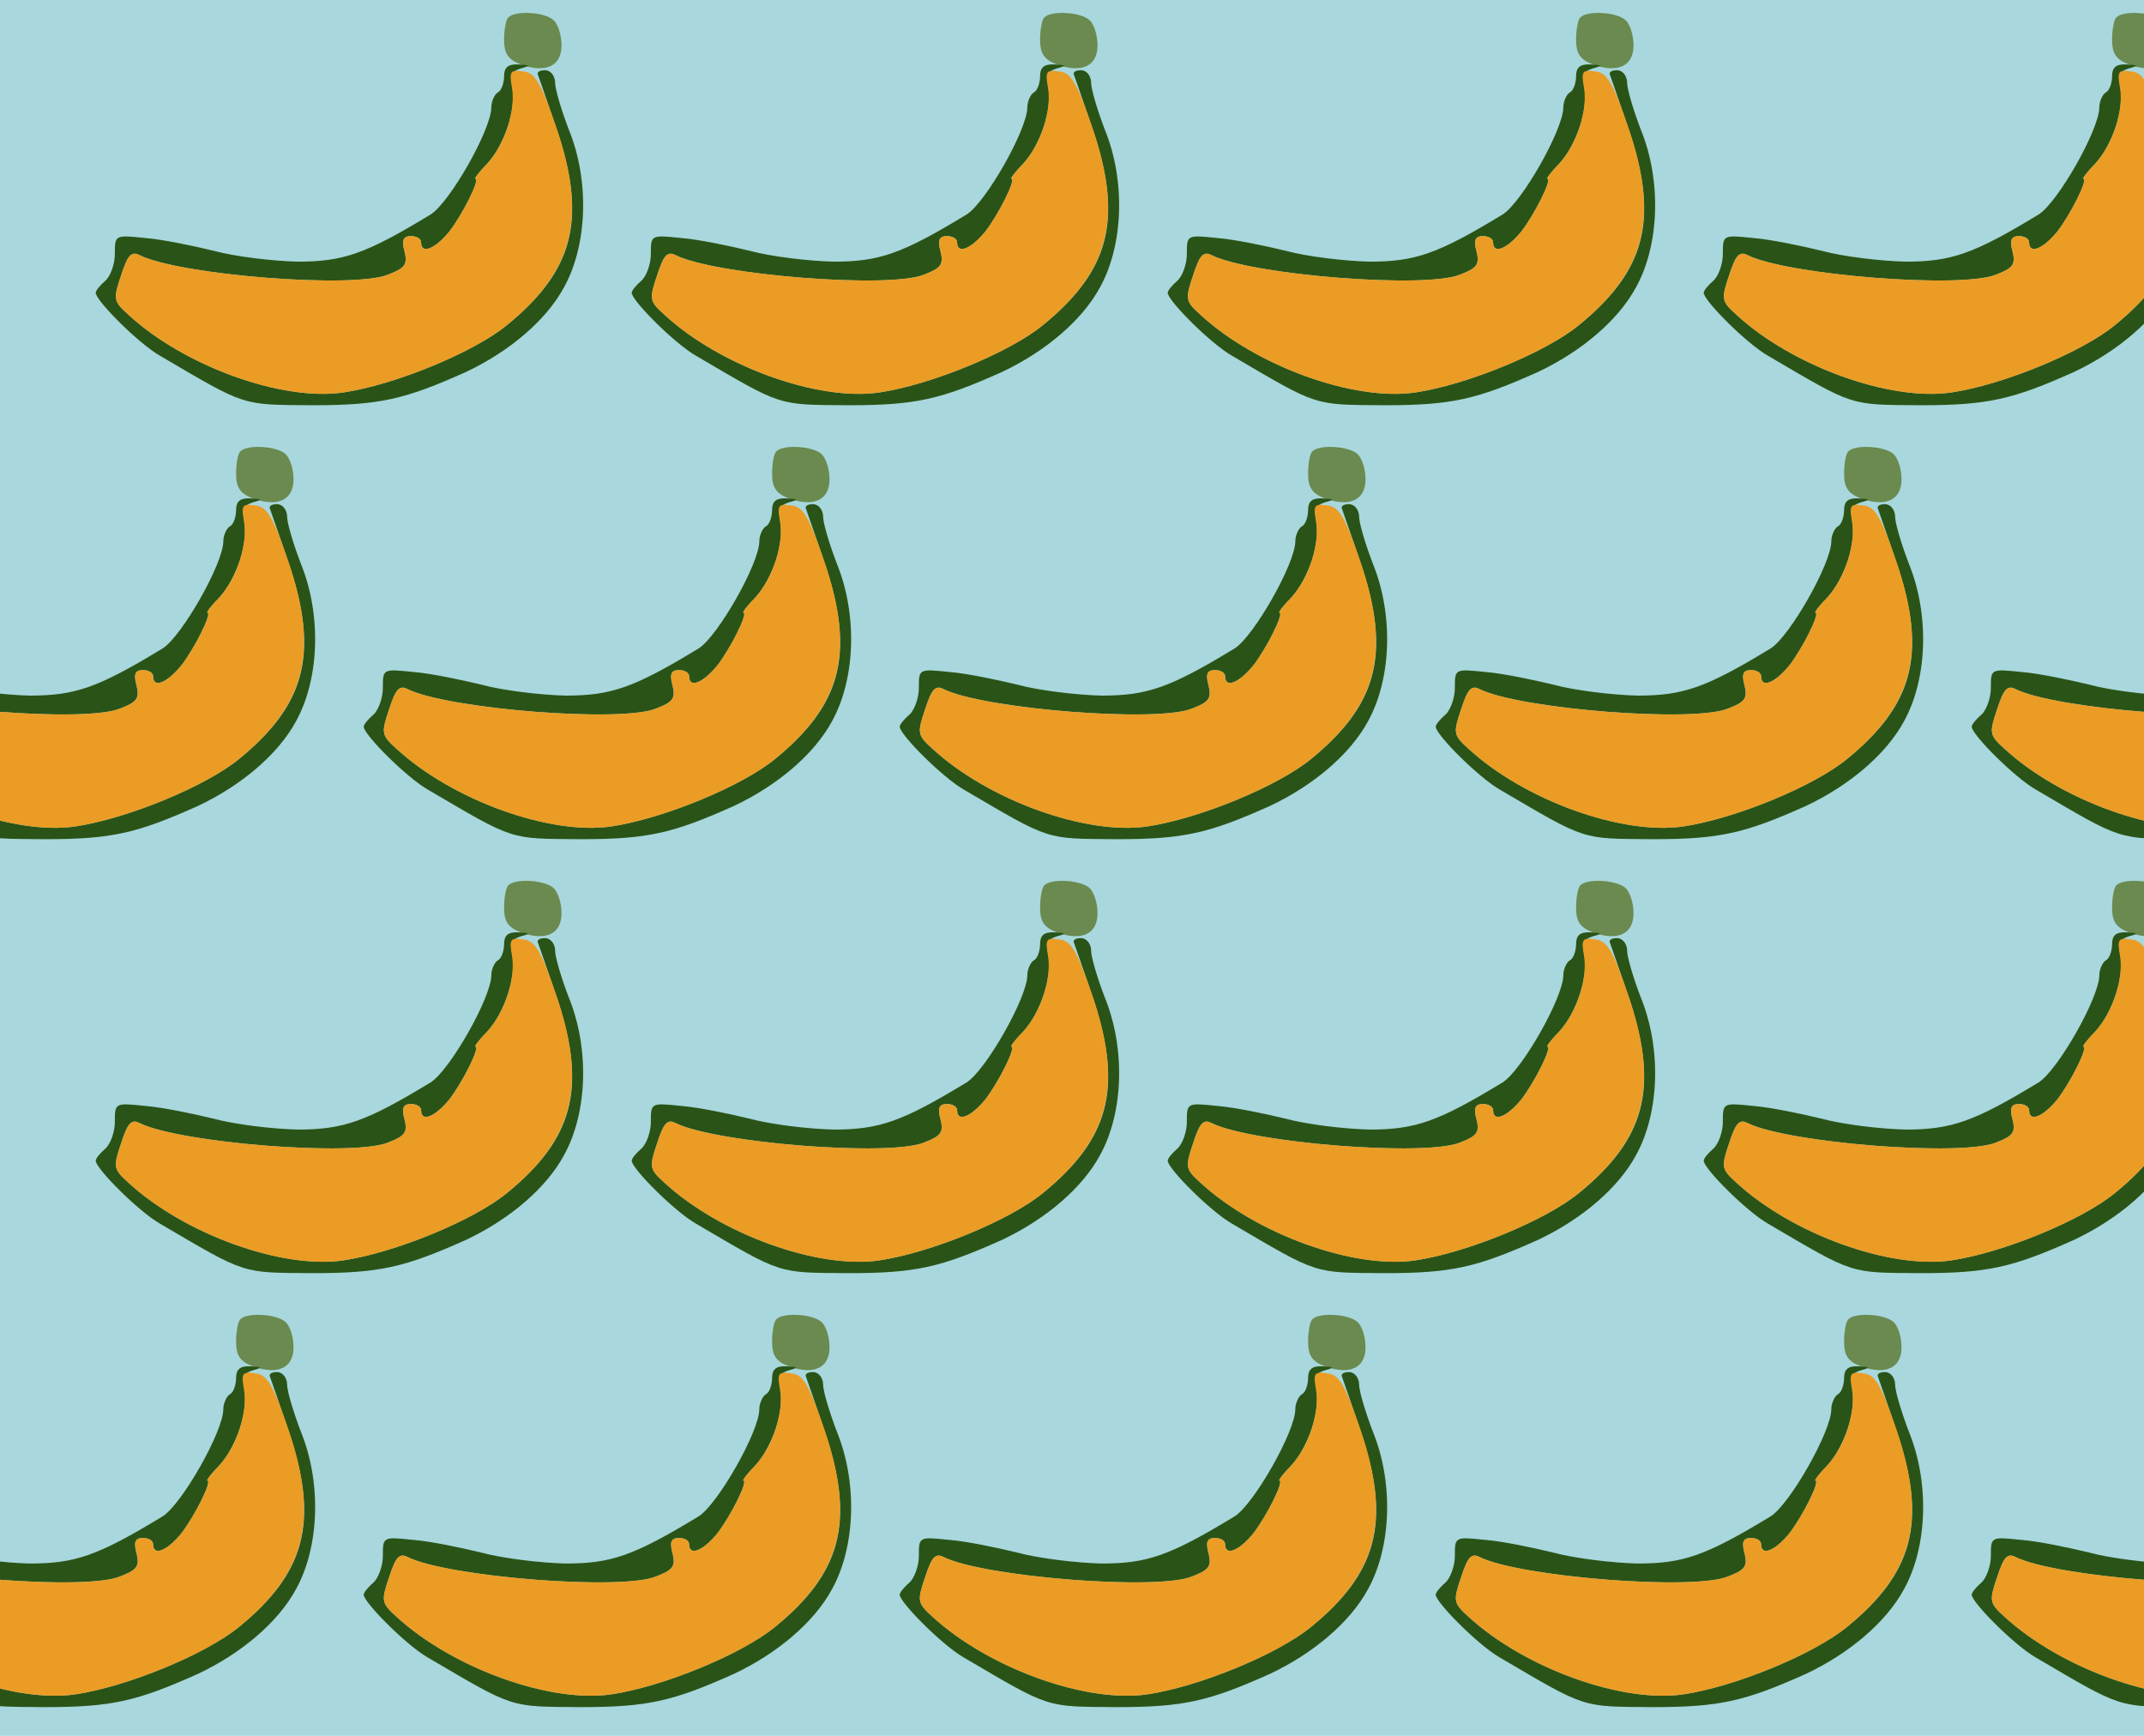 <?xml version="1.0" standalone="no"?>
<!DOCTYPE svg PUBLIC "-//W3C//DTD SVG 20010904//EN"
 "http://www.w3.org/TR/2001/REC-SVG-20010904/DTD/svg10.dtd">
<svg version="1.0" xmlns="http://www.w3.org/2000/svg" width="336pt" height="272pt" viewBox="0 0 336 272" preserveAspectRatio = "xMidYMid meet" >
<rect width="336" height="272" fill="#A8D7DD"/>
<g id="row0" transform="translate(11,0.0)">
<g id="0" transform="translate(0.0,0)scale(1,1)">

<path d="M687 653 c-4 -3 -7 -19 -7 -35 0 -22 6 -31 26 -39 39 -14 64 -3 64 30 0 15 -5 32 -12 39 -13 13 -60 16 -71 5z" transform="translate(0,68) scale(0.1,-0.1)" stroke="none" fill="#6A8A4F"/>

<path d="M680 561 c0 -11 -4 -23 -10 -26 -5 -3 -10 -14 -10 -23 0 -35 -65 -149 -95 -168 -102 -62 -137 -74 -209 -74 -39 1 -98 8 -131 17 -33 8 -81 18 -107 20 -48 5 -48 5 -48 -25 0 -16 -7 -35 -15 -42 -8 -7 -15 -15 -15 -19 1 -13 67 -79 100 -98 138 -81 127 -77 240 -78 105 0 144 9 240 52 68 32 126 81 154 133 37 67 40 168 7 248 -11 29 -21 62 -21 72 0 11 -7 20 -16 20 -8 0 -13 -3 -11 -7 2 -5 16 -46 32 -93 44 -136 23 -215 -80 -299 -52 -43 -176 -94 -257 -106 -96 -14 -249 41 -337 122 -23 21 -24 24 -11 62 10 31 16 38 29 31 63 -31 337 -53 390 -30 26 10 30 16 25 36 -5 18 -2 24 10 24 9 0 16 -4 16 -10 0 -19 22 -10 44 17 21 27 49 83 41 83 -2 0 6 11 19 24 27 30 45 85 39 119 -4 19 0 26 14 30 15 4 14 5 -4 6 -17 1 -23 -5 -23 -18z" transform="translate(0,68) scale(0.1,-0.1)" stroke="none" fill="#2A5417"/>

<path d="M692 545 c7 -36 -10 -90 -38 -121 -13 -13 -21 -24 -19 -24 8 0 -20 -56 -41 -83 -22 -27 -44 -36 -44 -17 0 6 -7 10 -16 10 -12 0 -15 -6 -10 -24 5 -20 1 -26 -25 -36 -53 -23 -327 -1 -390 30 -13 7 -19 0 -29 -31 -13 -38 -12 -41 11 -62 88 -81 241 -136 337 -122 81 12 205 63 257 106 104 85 125 168 77 309 -24 70 -33 86 -52 88 -20 3 -22 0 -18 -23z" transform="translate(0,68) scale(0.1,-0.1)" stroke="none" fill="#EB9C25"/>

</g>

<g id="1" transform="translate(84.0,0)scale(1,1)">

<path d="M687 653 c-4 -3 -7 -19 -7 -35 0 -22 6 -31 26 -39 39 -14 64 -3 64 30 0 15 -5 32 -12 39 -13 13 -60 16 -71 5z" transform="translate(0,68) scale(0.1,-0.1)" stroke="none" fill="#6A8A4F"/>

<path d="M680 561 c0 -11 -4 -23 -10 -26 -5 -3 -10 -14 -10 -23 0 -35 -65 -149 -95 -168 -102 -62 -137 -74 -209 -74 -39 1 -98 8 -131 17 -33 8 -81 18 -107 20 -48 5 -48 5 -48 -25 0 -16 -7 -35 -15 -42 -8 -7 -15 -15 -15 -19 1 -13 67 -79 100 -98 138 -81 127 -77 240 -78 105 0 144 9 240 52 68 32 126 81 154 133 37 67 40 168 7 248 -11 29 -21 62 -21 72 0 11 -7 20 -16 20 -8 0 -13 -3 -11 -7 2 -5 16 -46 32 -93 44 -136 23 -215 -80 -299 -52 -43 -176 -94 -257 -106 -96 -14 -249 41 -337 122 -23 21 -24 24 -11 62 10 31 16 38 29 31 63 -31 337 -53 390 -30 26 10 30 16 25 36 -5 18 -2 24 10 24 9 0 16 -4 16 -10 0 -19 22 -10 44 17 21 27 49 83 41 83 -2 0 6 11 19 24 27 30 45 85 39 119 -4 19 0 26 14 30 15 4 14 5 -4 6 -17 1 -23 -5 -23 -18z" transform="translate(0,68) scale(0.1,-0.1)" stroke="none" fill="#2A5417"/>

<path d="M692 545 c7 -36 -10 -90 -38 -121 -13 -13 -21 -24 -19 -24 8 0 -20 -56 -41 -83 -22 -27 -44 -36 -44 -17 0 6 -7 10 -16 10 -12 0 -15 -6 -10 -24 5 -20 1 -26 -25 -36 -53 -23 -327 -1 -390 30 -13 7 -19 0 -29 -31 -13 -38 -12 -41 11 -62 88 -81 241 -136 337 -122 81 12 205 63 257 106 104 85 125 168 77 309 -24 70 -33 86 -52 88 -20 3 -22 0 -18 -23z" transform="translate(0,68) scale(0.1,-0.1)" stroke="none" fill="#EB9C25"/>

</g>

<g id="2" transform="translate(168.0,0)scale(1,1)">

<path d="M687 653 c-4 -3 -7 -19 -7 -35 0 -22 6 -31 26 -39 39 -14 64 -3 64 30 0 15 -5 32 -12 39 -13 13 -60 16 -71 5z" transform="translate(0,68) scale(0.1,-0.1)" stroke="none" fill="#6A8A4F"/>

<path d="M680 561 c0 -11 -4 -23 -10 -26 -5 -3 -10 -14 -10 -23 0 -35 -65 -149 -95 -168 -102 -62 -137 -74 -209 -74 -39 1 -98 8 -131 17 -33 8 -81 18 -107 20 -48 5 -48 5 -48 -25 0 -16 -7 -35 -15 -42 -8 -7 -15 -15 -15 -19 1 -13 67 -79 100 -98 138 -81 127 -77 240 -78 105 0 144 9 240 52 68 32 126 81 154 133 37 67 40 168 7 248 -11 29 -21 62 -21 72 0 11 -7 20 -16 20 -8 0 -13 -3 -11 -7 2 -5 16 -46 32 -93 44 -136 23 -215 -80 -299 -52 -43 -176 -94 -257 -106 -96 -14 -249 41 -337 122 -23 21 -24 24 -11 62 10 31 16 38 29 31 63 -31 337 -53 390 -30 26 10 30 16 25 36 -5 18 -2 24 10 24 9 0 16 -4 16 -10 0 -19 22 -10 44 17 21 27 49 83 41 83 -2 0 6 11 19 24 27 30 45 85 39 119 -4 19 0 26 14 30 15 4 14 5 -4 6 -17 1 -23 -5 -23 -18z" transform="translate(0,68) scale(0.1,-0.1)" stroke="none" fill="#2A5417"/>

<path d="M692 545 c7 -36 -10 -90 -38 -121 -13 -13 -21 -24 -19 -24 8 0 -20 -56 -41 -83 -22 -27 -44 -36 -44 -17 0 6 -7 10 -16 10 -12 0 -15 -6 -10 -24 5 -20 1 -26 -25 -36 -53 -23 -327 -1 -390 30 -13 7 -19 0 -29 -31 -13 -38 -12 -41 11 -62 88 -81 241 -136 337 -122 81 12 205 63 257 106 104 85 125 168 77 309 -24 70 -33 86 -52 88 -20 3 -22 0 -18 -23z" transform="translate(0,68) scale(0.1,-0.1)" stroke="none" fill="#EB9C25"/>

</g>

<g id="3" transform="translate(252.0,0)scale(1,1)">

<path d="M687 653 c-4 -3 -7 -19 -7 -35 0 -22 6 -31 26 -39 39 -14 64 -3 64 30 0 15 -5 32 -12 39 -13 13 -60 16 -71 5z" transform="translate(0,68) scale(0.1,-0.1)" stroke="none" fill="#6A8A4F"/>

<path d="M680 561 c0 -11 -4 -23 -10 -26 -5 -3 -10 -14 -10 -23 0 -35 -65 -149 -95 -168 -102 -62 -137 -74 -209 -74 -39 1 -98 8 -131 17 -33 8 -81 18 -107 20 -48 5 -48 5 -48 -25 0 -16 -7 -35 -15 -42 -8 -7 -15 -15 -15 -19 1 -13 67 -79 100 -98 138 -81 127 -77 240 -78 105 0 144 9 240 52 68 32 126 81 154 133 37 67 40 168 7 248 -11 29 -21 62 -21 72 0 11 -7 20 -16 20 -8 0 -13 -3 -11 -7 2 -5 16 -46 32 -93 44 -136 23 -215 -80 -299 -52 -43 -176 -94 -257 -106 -96 -14 -249 41 -337 122 -23 21 -24 24 -11 62 10 31 16 38 29 31 63 -31 337 -53 390 -30 26 10 30 16 25 36 -5 18 -2 24 10 24 9 0 16 -4 16 -10 0 -19 22 -10 44 17 21 27 49 83 41 83 -2 0 6 11 19 24 27 30 45 85 39 119 -4 19 0 26 14 30 15 4 14 5 -4 6 -17 1 -23 -5 -23 -18z" transform="translate(0,68) scale(0.1,-0.1)" stroke="none" fill="#2A5417"/>

<path d="M692 545 c7 -36 -10 -90 -38 -121 -13 -13 -21 -24 -19 -24 8 0 -20 -56 -41 -83 -22 -27 -44 -36 -44 -17 0 6 -7 10 -16 10 -12 0 -15 -6 -10 -24 5 -20 1 -26 -25 -36 -53 -23 -327 -1 -390 30 -13 7 -19 0 -29 -31 -13 -38 -12 -41 11 -62 88 -81 241 -136 337 -122 81 12 205 63 257 106 104 85 125 168 77 309 -24 70 -33 86 -52 88 -20 3 -22 0 -18 -23z" transform="translate(0,68) scale(0.1,-0.1)" stroke="none" fill="#EB9C25"/>

</g>

<g id="4" transform="translate(336.0,0)scale(1,1)">

<path d="M687 653 c-4 -3 -7 -19 -7 -35 0 -22 6 -31 26 -39 39 -14 64 -3 64 30 0 15 -5 32 -12 39 -13 13 -60 16 -71 5z" transform="translate(0,68) scale(0.1,-0.1)" stroke="none" fill="#6A8A4F"/>

<path d="M680 561 c0 -11 -4 -23 -10 -26 -5 -3 -10 -14 -10 -23 0 -35 -65 -149 -95 -168 -102 -62 -137 -74 -209 -74 -39 1 -98 8 -131 17 -33 8 -81 18 -107 20 -48 5 -48 5 -48 -25 0 -16 -7 -35 -15 -42 -8 -7 -15 -15 -15 -19 1 -13 67 -79 100 -98 138 -81 127 -77 240 -78 105 0 144 9 240 52 68 32 126 81 154 133 37 67 40 168 7 248 -11 29 -21 62 -21 72 0 11 -7 20 -16 20 -8 0 -13 -3 -11 -7 2 -5 16 -46 32 -93 44 -136 23 -215 -80 -299 -52 -43 -176 -94 -257 -106 -96 -14 -249 41 -337 122 -23 21 -24 24 -11 62 10 31 16 38 29 31 63 -31 337 -53 390 -30 26 10 30 16 25 36 -5 18 -2 24 10 24 9 0 16 -4 16 -10 0 -19 22 -10 44 17 21 27 49 83 41 83 -2 0 6 11 19 24 27 30 45 85 39 119 -4 19 0 26 14 30 15 4 14 5 -4 6 -17 1 -23 -5 -23 -18z" transform="translate(0,68) scale(0.1,-0.1)" stroke="none" fill="#2A5417"/>

<path d="M692 545 c7 -36 -10 -90 -38 -121 -13 -13 -21 -24 -19 -24 8 0 -20 -56 -41 -83 -22 -27 -44 -36 -44 -17 0 6 -7 10 -16 10 -12 0 -15 -6 -10 -24 5 -20 1 -26 -25 -36 -53 -23 -327 -1 -390 30 -13 7 -19 0 -29 -31 -13 -38 -12 -41 11 -62 88 -81 241 -136 337 -122 81 12 205 63 257 106 104 85 125 168 77 309 -24 70 -33 86 -52 88 -20 3 -22 0 -18 -23z" transform="translate(0,68) scale(0.1,-0.1)" stroke="none" fill="#EB9C25"/>

</g>

</g>
<g id="row1" transform="translate(-31,68.0)">
<g id="0" transform="translate(0.0,0)scale(1,1)">

<path d="M687 653 c-4 -3 -7 -19 -7 -35 0 -22 6 -31 26 -39 39 -14 64 -3 64 30 0 15 -5 32 -12 39 -13 13 -60 16 -71 5z" transform="translate(0,68) scale(0.1,-0.1)" stroke="none" fill="#6A8A4F"/>

<path d="M680 561 c0 -11 -4 -23 -10 -26 -5 -3 -10 -14 -10 -23 0 -35 -65 -149 -95 -168 -102 -62 -137 -74 -209 -74 -39 1 -98 8 -131 17 -33 8 -81 18 -107 20 -48 5 -48 5 -48 -25 0 -16 -7 -35 -15 -42 -8 -7 -15 -15 -15 -19 1 -13 67 -79 100 -98 138 -81 127 -77 240 -78 105 0 144 9 240 52 68 32 126 81 154 133 37 67 40 168 7 248 -11 29 -21 62 -21 72 0 11 -7 20 -16 20 -8 0 -13 -3 -11 -7 2 -5 16 -46 32 -93 44 -136 23 -215 -80 -299 -52 -43 -176 -94 -257 -106 -96 -14 -249 41 -337 122 -23 21 -24 24 -11 62 10 31 16 38 29 31 63 -31 337 -53 390 -30 26 10 30 16 25 36 -5 18 -2 24 10 24 9 0 16 -4 16 -10 0 -19 22 -10 44 17 21 27 49 83 41 83 -2 0 6 11 19 24 27 30 45 85 39 119 -4 19 0 26 14 30 15 4 14 5 -4 6 -17 1 -23 -5 -23 -18z" transform="translate(0,68) scale(0.1,-0.1)" stroke="none" fill="#2A5417"/>

<path d="M692 545 c7 -36 -10 -90 -38 -121 -13 -13 -21 -24 -19 -24 8 0 -20 -56 -41 -83 -22 -27 -44 -36 -44 -17 0 6 -7 10 -16 10 -12 0 -15 -6 -10 -24 5 -20 1 -26 -25 -36 -53 -23 -327 -1 -390 30 -13 7 -19 0 -29 -31 -13 -38 -12 -41 11 -62 88 -81 241 -136 337 -122 81 12 205 63 257 106 104 85 125 168 77 309 -24 70 -33 86 -52 88 -20 3 -22 0 -18 -23z" transform="translate(0,68) scale(0.1,-0.1)" stroke="none" fill="#EB9C25"/>

</g>

<g id="1" transform="translate(84.0,0)scale(1,1)">

<path d="M687 653 c-4 -3 -7 -19 -7 -35 0 -22 6 -31 26 -39 39 -14 64 -3 64 30 0 15 -5 32 -12 39 -13 13 -60 16 -71 5z" transform="translate(0,68) scale(0.1,-0.1)" stroke="none" fill="#6A8A4F"/>

<path d="M680 561 c0 -11 -4 -23 -10 -26 -5 -3 -10 -14 -10 -23 0 -35 -65 -149 -95 -168 -102 -62 -137 -74 -209 -74 -39 1 -98 8 -131 17 -33 8 -81 18 -107 20 -48 5 -48 5 -48 -25 0 -16 -7 -35 -15 -42 -8 -7 -15 -15 -15 -19 1 -13 67 -79 100 -98 138 -81 127 -77 240 -78 105 0 144 9 240 52 68 32 126 81 154 133 37 67 40 168 7 248 -11 29 -21 62 -21 72 0 11 -7 20 -16 20 -8 0 -13 -3 -11 -7 2 -5 16 -46 32 -93 44 -136 23 -215 -80 -299 -52 -43 -176 -94 -257 -106 -96 -14 -249 41 -337 122 -23 21 -24 24 -11 62 10 31 16 38 29 31 63 -31 337 -53 390 -30 26 10 30 16 25 36 -5 18 -2 24 10 24 9 0 16 -4 16 -10 0 -19 22 -10 44 17 21 27 49 83 41 83 -2 0 6 11 19 24 27 30 45 85 39 119 -4 19 0 26 14 30 15 4 14 5 -4 6 -17 1 -23 -5 -23 -18z" transform="translate(0,68) scale(0.1,-0.1)" stroke="none" fill="#2A5417"/>

<path d="M692 545 c7 -36 -10 -90 -38 -121 -13 -13 -21 -24 -19 -24 8 0 -20 -56 -41 -83 -22 -27 -44 -36 -44 -17 0 6 -7 10 -16 10 -12 0 -15 -6 -10 -24 5 -20 1 -26 -25 -36 -53 -23 -327 -1 -390 30 -13 7 -19 0 -29 -31 -13 -38 -12 -41 11 -62 88 -81 241 -136 337 -122 81 12 205 63 257 106 104 85 125 168 77 309 -24 70 -33 86 -52 88 -20 3 -22 0 -18 -23z" transform="translate(0,68) scale(0.1,-0.1)" stroke="none" fill="#EB9C25"/>

</g>

<g id="2" transform="translate(168.0,0)scale(1,1)">

<path d="M687 653 c-4 -3 -7 -19 -7 -35 0 -22 6 -31 26 -39 39 -14 64 -3 64 30 0 15 -5 32 -12 39 -13 13 -60 16 -71 5z" transform="translate(0,68) scale(0.1,-0.1)" stroke="none" fill="#6A8A4F"/>

<path d="M680 561 c0 -11 -4 -23 -10 -26 -5 -3 -10 -14 -10 -23 0 -35 -65 -149 -95 -168 -102 -62 -137 -74 -209 -74 -39 1 -98 8 -131 17 -33 8 -81 18 -107 20 -48 5 -48 5 -48 -25 0 -16 -7 -35 -15 -42 -8 -7 -15 -15 -15 -19 1 -13 67 -79 100 -98 138 -81 127 -77 240 -78 105 0 144 9 240 52 68 32 126 81 154 133 37 67 40 168 7 248 -11 29 -21 62 -21 72 0 11 -7 20 -16 20 -8 0 -13 -3 -11 -7 2 -5 16 -46 32 -93 44 -136 23 -215 -80 -299 -52 -43 -176 -94 -257 -106 -96 -14 -249 41 -337 122 -23 21 -24 24 -11 62 10 31 16 38 29 31 63 -31 337 -53 390 -30 26 10 30 16 25 36 -5 18 -2 24 10 24 9 0 16 -4 16 -10 0 -19 22 -10 44 17 21 27 49 83 41 83 -2 0 6 11 19 24 27 30 45 85 39 119 -4 19 0 26 14 30 15 4 14 5 -4 6 -17 1 -23 -5 -23 -18z" transform="translate(0,68) scale(0.1,-0.1)" stroke="none" fill="#2A5417"/>

<path d="M692 545 c7 -36 -10 -90 -38 -121 -13 -13 -21 -24 -19 -24 8 0 -20 -56 -41 -83 -22 -27 -44 -36 -44 -17 0 6 -7 10 -16 10 -12 0 -15 -6 -10 -24 5 -20 1 -26 -25 -36 -53 -23 -327 -1 -390 30 -13 7 -19 0 -29 -31 -13 -38 -12 -41 11 -62 88 -81 241 -136 337 -122 81 12 205 63 257 106 104 85 125 168 77 309 -24 70 -33 86 -52 88 -20 3 -22 0 -18 -23z" transform="translate(0,68) scale(0.1,-0.1)" stroke="none" fill="#EB9C25"/>

</g>

<g id="3" transform="translate(252.0,0)scale(1,1)">

<path d="M687 653 c-4 -3 -7 -19 -7 -35 0 -22 6 -31 26 -39 39 -14 64 -3 64 30 0 15 -5 32 -12 39 -13 13 -60 16 -71 5z" transform="translate(0,68) scale(0.1,-0.1)" stroke="none" fill="#6A8A4F"/>

<path d="M680 561 c0 -11 -4 -23 -10 -26 -5 -3 -10 -14 -10 -23 0 -35 -65 -149 -95 -168 -102 -62 -137 -74 -209 -74 -39 1 -98 8 -131 17 -33 8 -81 18 -107 20 -48 5 -48 5 -48 -25 0 -16 -7 -35 -15 -42 -8 -7 -15 -15 -15 -19 1 -13 67 -79 100 -98 138 -81 127 -77 240 -78 105 0 144 9 240 52 68 32 126 81 154 133 37 67 40 168 7 248 -11 29 -21 62 -21 72 0 11 -7 20 -16 20 -8 0 -13 -3 -11 -7 2 -5 16 -46 32 -93 44 -136 23 -215 -80 -299 -52 -43 -176 -94 -257 -106 -96 -14 -249 41 -337 122 -23 21 -24 24 -11 62 10 31 16 38 29 31 63 -31 337 -53 390 -30 26 10 30 16 25 36 -5 18 -2 24 10 24 9 0 16 -4 16 -10 0 -19 22 -10 44 17 21 27 49 83 41 83 -2 0 6 11 19 24 27 30 45 85 39 119 -4 19 0 26 14 30 15 4 14 5 -4 6 -17 1 -23 -5 -23 -18z" transform="translate(0,68) scale(0.1,-0.1)" stroke="none" fill="#2A5417"/>

<path d="M692 545 c7 -36 -10 -90 -38 -121 -13 -13 -21 -24 -19 -24 8 0 -20 -56 -41 -83 -22 -27 -44 -36 -44 -17 0 6 -7 10 -16 10 -12 0 -15 -6 -10 -24 5 -20 1 -26 -25 -36 -53 -23 -327 -1 -390 30 -13 7 -19 0 -29 -31 -13 -38 -12 -41 11 -62 88 -81 241 -136 337 -122 81 12 205 63 257 106 104 85 125 168 77 309 -24 70 -33 86 -52 88 -20 3 -22 0 -18 -23z" transform="translate(0,68) scale(0.1,-0.1)" stroke="none" fill="#EB9C25"/>

</g>

<g id="4" transform="translate(336.0,0)scale(1,1)">

<path d="M687 653 c-4 -3 -7 -19 -7 -35 0 -22 6 -31 26 -39 39 -14 64 -3 64 30 0 15 -5 32 -12 39 -13 13 -60 16 -71 5z" transform="translate(0,68) scale(0.1,-0.1)" stroke="none" fill="#6A8A4F"/>

<path d="M680 561 c0 -11 -4 -23 -10 -26 -5 -3 -10 -14 -10 -23 0 -35 -65 -149 -95 -168 -102 -62 -137 -74 -209 -74 -39 1 -98 8 -131 17 -33 8 -81 18 -107 20 -48 5 -48 5 -48 -25 0 -16 -7 -35 -15 -42 -8 -7 -15 -15 -15 -19 1 -13 67 -79 100 -98 138 -81 127 -77 240 -78 105 0 144 9 240 52 68 32 126 81 154 133 37 67 40 168 7 248 -11 29 -21 62 -21 72 0 11 -7 20 -16 20 -8 0 -13 -3 -11 -7 2 -5 16 -46 32 -93 44 -136 23 -215 -80 -299 -52 -43 -176 -94 -257 -106 -96 -14 -249 41 -337 122 -23 21 -24 24 -11 62 10 31 16 38 29 31 63 -31 337 -53 390 -30 26 10 30 16 25 36 -5 18 -2 24 10 24 9 0 16 -4 16 -10 0 -19 22 -10 44 17 21 27 49 83 41 83 -2 0 6 11 19 24 27 30 45 85 39 119 -4 19 0 26 14 30 15 4 14 5 -4 6 -17 1 -23 -5 -23 -18z" transform="translate(0,68) scale(0.1,-0.1)" stroke="none" fill="#2A5417"/>

<path d="M692 545 c7 -36 -10 -90 -38 -121 -13 -13 -21 -24 -19 -24 8 0 -20 -56 -41 -83 -22 -27 -44 -36 -44 -17 0 6 -7 10 -16 10 -12 0 -15 -6 -10 -24 5 -20 1 -26 -25 -36 -53 -23 -327 -1 -390 30 -13 7 -19 0 -29 -31 -13 -38 -12 -41 11 -62 88 -81 241 -136 337 -122 81 12 205 63 257 106 104 85 125 168 77 309 -24 70 -33 86 -52 88 -20 3 -22 0 -18 -23z" transform="translate(0,68) scale(0.1,-0.1)" stroke="none" fill="#EB9C25"/>

</g>

</g>
<g id="row2" transform="translate(11,136.0)">
<g id="0" transform="translate(0.0,0)scale(1,1)">

<path d="M687 653 c-4 -3 -7 -19 -7 -35 0 -22 6 -31 26 -39 39 -14 64 -3 64 30 0 15 -5 32 -12 39 -13 13 -60 16 -71 5z" transform="translate(0,68) scale(0.1,-0.1)" stroke="none" fill="#6A8A4F"/>

<path d="M680 561 c0 -11 -4 -23 -10 -26 -5 -3 -10 -14 -10 -23 0 -35 -65 -149 -95 -168 -102 -62 -137 -74 -209 -74 -39 1 -98 8 -131 17 -33 8 -81 18 -107 20 -48 5 -48 5 -48 -25 0 -16 -7 -35 -15 -42 -8 -7 -15 -15 -15 -19 1 -13 67 -79 100 -98 138 -81 127 -77 240 -78 105 0 144 9 240 52 68 32 126 81 154 133 37 67 40 168 7 248 -11 29 -21 62 -21 72 0 11 -7 20 -16 20 -8 0 -13 -3 -11 -7 2 -5 16 -46 32 -93 44 -136 23 -215 -80 -299 -52 -43 -176 -94 -257 -106 -96 -14 -249 41 -337 122 -23 21 -24 24 -11 62 10 31 16 38 29 31 63 -31 337 -53 390 -30 26 10 30 16 25 36 -5 18 -2 24 10 24 9 0 16 -4 16 -10 0 -19 22 -10 44 17 21 27 49 83 41 83 -2 0 6 11 19 24 27 30 45 85 39 119 -4 19 0 26 14 30 15 4 14 5 -4 6 -17 1 -23 -5 -23 -18z" transform="translate(0,68) scale(0.1,-0.1)" stroke="none" fill="#2A5417"/>

<path d="M692 545 c7 -36 -10 -90 -38 -121 -13 -13 -21 -24 -19 -24 8 0 -20 -56 -41 -83 -22 -27 -44 -36 -44 -17 0 6 -7 10 -16 10 -12 0 -15 -6 -10 -24 5 -20 1 -26 -25 -36 -53 -23 -327 -1 -390 30 -13 7 -19 0 -29 -31 -13 -38 -12 -41 11 -62 88 -81 241 -136 337 -122 81 12 205 63 257 106 104 85 125 168 77 309 -24 70 -33 86 -52 88 -20 3 -22 0 -18 -23z" transform="translate(0,68) scale(0.1,-0.1)" stroke="none" fill="#EB9C25"/>

</g>

<g id="1" transform="translate(84.0,0)scale(1,1)">

<path d="M687 653 c-4 -3 -7 -19 -7 -35 0 -22 6 -31 26 -39 39 -14 64 -3 64 30 0 15 -5 32 -12 39 -13 13 -60 16 -71 5z" transform="translate(0,68) scale(0.1,-0.1)" stroke="none" fill="#6A8A4F"/>

<path d="M680 561 c0 -11 -4 -23 -10 -26 -5 -3 -10 -14 -10 -23 0 -35 -65 -149 -95 -168 -102 -62 -137 -74 -209 -74 -39 1 -98 8 -131 17 -33 8 -81 18 -107 20 -48 5 -48 5 -48 -25 0 -16 -7 -35 -15 -42 -8 -7 -15 -15 -15 -19 1 -13 67 -79 100 -98 138 -81 127 -77 240 -78 105 0 144 9 240 52 68 32 126 81 154 133 37 67 40 168 7 248 -11 29 -21 62 -21 72 0 11 -7 20 -16 20 -8 0 -13 -3 -11 -7 2 -5 16 -46 32 -93 44 -136 23 -215 -80 -299 -52 -43 -176 -94 -257 -106 -96 -14 -249 41 -337 122 -23 21 -24 24 -11 62 10 31 16 38 29 31 63 -31 337 -53 390 -30 26 10 30 16 25 36 -5 18 -2 24 10 24 9 0 16 -4 16 -10 0 -19 22 -10 44 17 21 27 49 83 41 83 -2 0 6 11 19 24 27 30 45 85 39 119 -4 19 0 26 14 30 15 4 14 5 -4 6 -17 1 -23 -5 -23 -18z" transform="translate(0,68) scale(0.1,-0.1)" stroke="none" fill="#2A5417"/>

<path d="M692 545 c7 -36 -10 -90 -38 -121 -13 -13 -21 -24 -19 -24 8 0 -20 -56 -41 -83 -22 -27 -44 -36 -44 -17 0 6 -7 10 -16 10 -12 0 -15 -6 -10 -24 5 -20 1 -26 -25 -36 -53 -23 -327 -1 -390 30 -13 7 -19 0 -29 -31 -13 -38 -12 -41 11 -62 88 -81 241 -136 337 -122 81 12 205 63 257 106 104 85 125 168 77 309 -24 70 -33 86 -52 88 -20 3 -22 0 -18 -23z" transform="translate(0,68) scale(0.1,-0.1)" stroke="none" fill="#EB9C25"/>

</g>

<g id="2" transform="translate(168.0,0)scale(1,1)">

<path d="M687 653 c-4 -3 -7 -19 -7 -35 0 -22 6 -31 26 -39 39 -14 64 -3 64 30 0 15 -5 32 -12 39 -13 13 -60 16 -71 5z" transform="translate(0,68) scale(0.1,-0.1)" stroke="none" fill="#6A8A4F"/>

<path d="M680 561 c0 -11 -4 -23 -10 -26 -5 -3 -10 -14 -10 -23 0 -35 -65 -149 -95 -168 -102 -62 -137 -74 -209 -74 -39 1 -98 8 -131 17 -33 8 -81 18 -107 20 -48 5 -48 5 -48 -25 0 -16 -7 -35 -15 -42 -8 -7 -15 -15 -15 -19 1 -13 67 -79 100 -98 138 -81 127 -77 240 -78 105 0 144 9 240 52 68 32 126 81 154 133 37 67 40 168 7 248 -11 29 -21 62 -21 72 0 11 -7 20 -16 20 -8 0 -13 -3 -11 -7 2 -5 16 -46 32 -93 44 -136 23 -215 -80 -299 -52 -43 -176 -94 -257 -106 -96 -14 -249 41 -337 122 -23 21 -24 24 -11 62 10 31 16 38 29 31 63 -31 337 -53 390 -30 26 10 30 16 25 36 -5 18 -2 24 10 24 9 0 16 -4 16 -10 0 -19 22 -10 44 17 21 27 49 83 41 83 -2 0 6 11 19 24 27 30 45 85 39 119 -4 19 0 26 14 30 15 4 14 5 -4 6 -17 1 -23 -5 -23 -18z" transform="translate(0,68) scale(0.1,-0.1)" stroke="none" fill="#2A5417"/>

<path d="M692 545 c7 -36 -10 -90 -38 -121 -13 -13 -21 -24 -19 -24 8 0 -20 -56 -41 -83 -22 -27 -44 -36 -44 -17 0 6 -7 10 -16 10 -12 0 -15 -6 -10 -24 5 -20 1 -26 -25 -36 -53 -23 -327 -1 -390 30 -13 7 -19 0 -29 -31 -13 -38 -12 -41 11 -62 88 -81 241 -136 337 -122 81 12 205 63 257 106 104 85 125 168 77 309 -24 70 -33 86 -52 88 -20 3 -22 0 -18 -23z" transform="translate(0,68) scale(0.1,-0.1)" stroke="none" fill="#EB9C25"/>

</g>

<g id="3" transform="translate(252.0,0)scale(1,1)">

<path d="M687 653 c-4 -3 -7 -19 -7 -35 0 -22 6 -31 26 -39 39 -14 64 -3 64 30 0 15 -5 32 -12 39 -13 13 -60 16 -71 5z" transform="translate(0,68) scale(0.1,-0.1)" stroke="none" fill="#6A8A4F"/>

<path d="M680 561 c0 -11 -4 -23 -10 -26 -5 -3 -10 -14 -10 -23 0 -35 -65 -149 -95 -168 -102 -62 -137 -74 -209 -74 -39 1 -98 8 -131 17 -33 8 -81 18 -107 20 -48 5 -48 5 -48 -25 0 -16 -7 -35 -15 -42 -8 -7 -15 -15 -15 -19 1 -13 67 -79 100 -98 138 -81 127 -77 240 -78 105 0 144 9 240 52 68 32 126 81 154 133 37 67 40 168 7 248 -11 29 -21 62 -21 72 0 11 -7 20 -16 20 -8 0 -13 -3 -11 -7 2 -5 16 -46 32 -93 44 -136 23 -215 -80 -299 -52 -43 -176 -94 -257 -106 -96 -14 -249 41 -337 122 -23 21 -24 24 -11 62 10 31 16 38 29 31 63 -31 337 -53 390 -30 26 10 30 16 25 36 -5 18 -2 24 10 24 9 0 16 -4 16 -10 0 -19 22 -10 44 17 21 27 49 83 41 83 -2 0 6 11 19 24 27 30 45 85 39 119 -4 19 0 26 14 30 15 4 14 5 -4 6 -17 1 -23 -5 -23 -18z" transform="translate(0,68) scale(0.1,-0.1)" stroke="none" fill="#2A5417"/>

<path d="M692 545 c7 -36 -10 -90 -38 -121 -13 -13 -21 -24 -19 -24 8 0 -20 -56 -41 -83 -22 -27 -44 -36 -44 -17 0 6 -7 10 -16 10 -12 0 -15 -6 -10 -24 5 -20 1 -26 -25 -36 -53 -23 -327 -1 -390 30 -13 7 -19 0 -29 -31 -13 -38 -12 -41 11 -62 88 -81 241 -136 337 -122 81 12 205 63 257 106 104 85 125 168 77 309 -24 70 -33 86 -52 88 -20 3 -22 0 -18 -23z" transform="translate(0,68) scale(0.1,-0.1)" stroke="none" fill="#EB9C25"/>

</g>

<g id="4" transform="translate(336.0,0)scale(1,1)">

<path d="M687 653 c-4 -3 -7 -19 -7 -35 0 -22 6 -31 26 -39 39 -14 64 -3 64 30 0 15 -5 32 -12 39 -13 13 -60 16 -71 5z" transform="translate(0,68) scale(0.1,-0.1)" stroke="none" fill="#6A8A4F"/>

<path d="M680 561 c0 -11 -4 -23 -10 -26 -5 -3 -10 -14 -10 -23 0 -35 -65 -149 -95 -168 -102 -62 -137 -74 -209 -74 -39 1 -98 8 -131 17 -33 8 -81 18 -107 20 -48 5 -48 5 -48 -25 0 -16 -7 -35 -15 -42 -8 -7 -15 -15 -15 -19 1 -13 67 -79 100 -98 138 -81 127 -77 240 -78 105 0 144 9 240 52 68 32 126 81 154 133 37 67 40 168 7 248 -11 29 -21 62 -21 72 0 11 -7 20 -16 20 -8 0 -13 -3 -11 -7 2 -5 16 -46 32 -93 44 -136 23 -215 -80 -299 -52 -43 -176 -94 -257 -106 -96 -14 -249 41 -337 122 -23 21 -24 24 -11 62 10 31 16 38 29 31 63 -31 337 -53 390 -30 26 10 30 16 25 36 -5 18 -2 24 10 24 9 0 16 -4 16 -10 0 -19 22 -10 44 17 21 27 49 83 41 83 -2 0 6 11 19 24 27 30 45 85 39 119 -4 19 0 26 14 30 15 4 14 5 -4 6 -17 1 -23 -5 -23 -18z" transform="translate(0,68) scale(0.1,-0.1)" stroke="none" fill="#2A5417"/>

<path d="M692 545 c7 -36 -10 -90 -38 -121 -13 -13 -21 -24 -19 -24 8 0 -20 -56 -41 -83 -22 -27 -44 -36 -44 -17 0 6 -7 10 -16 10 -12 0 -15 -6 -10 -24 5 -20 1 -26 -25 -36 -53 -23 -327 -1 -390 30 -13 7 -19 0 -29 -31 -13 -38 -12 -41 11 -62 88 -81 241 -136 337 -122 81 12 205 63 257 106 104 85 125 168 77 309 -24 70 -33 86 -52 88 -20 3 -22 0 -18 -23z" transform="translate(0,68) scale(0.1,-0.1)" stroke="none" fill="#EB9C25"/>

</g>

</g>
<g id="row3" transform="translate(-31,204.0)">
<g id="0" transform="translate(0.0,0)scale(1,1)">

<path d="M687 653 c-4 -3 -7 -19 -7 -35 0 -22 6 -31 26 -39 39 -14 64 -3 64 30 0 15 -5 32 -12 39 -13 13 -60 16 -71 5z" transform="translate(0,68) scale(0.1,-0.1)" stroke="none" fill="#6A8A4F"/>

<path d="M680 561 c0 -11 -4 -23 -10 -26 -5 -3 -10 -14 -10 -23 0 -35 -65 -149 -95 -168 -102 -62 -137 -74 -209 -74 -39 1 -98 8 -131 17 -33 8 -81 18 -107 20 -48 5 -48 5 -48 -25 0 -16 -7 -35 -15 -42 -8 -7 -15 -15 -15 -19 1 -13 67 -79 100 -98 138 -81 127 -77 240 -78 105 0 144 9 240 52 68 32 126 81 154 133 37 67 40 168 7 248 -11 29 -21 62 -21 72 0 11 -7 20 -16 20 -8 0 -13 -3 -11 -7 2 -5 16 -46 32 -93 44 -136 23 -215 -80 -299 -52 -43 -176 -94 -257 -106 -96 -14 -249 41 -337 122 -23 21 -24 24 -11 62 10 31 16 38 29 31 63 -31 337 -53 390 -30 26 10 30 16 25 36 -5 18 -2 24 10 24 9 0 16 -4 16 -10 0 -19 22 -10 44 17 21 27 49 83 41 83 -2 0 6 11 19 24 27 30 45 85 39 119 -4 19 0 26 14 30 15 4 14 5 -4 6 -17 1 -23 -5 -23 -18z" transform="translate(0,68) scale(0.1,-0.1)" stroke="none" fill="#2A5417"/>

<path d="M692 545 c7 -36 -10 -90 -38 -121 -13 -13 -21 -24 -19 -24 8 0 -20 -56 -41 -83 -22 -27 -44 -36 -44 -17 0 6 -7 10 -16 10 -12 0 -15 -6 -10 -24 5 -20 1 -26 -25 -36 -53 -23 -327 -1 -390 30 -13 7 -19 0 -29 -31 -13 -38 -12 -41 11 -62 88 -81 241 -136 337 -122 81 12 205 63 257 106 104 85 125 168 77 309 -24 70 -33 86 -52 88 -20 3 -22 0 -18 -23z" transform="translate(0,68) scale(0.1,-0.1)" stroke="none" fill="#EB9C25"/>

</g>

<g id="1" transform="translate(84.0,0)scale(1,1)">

<path d="M687 653 c-4 -3 -7 -19 -7 -35 0 -22 6 -31 26 -39 39 -14 64 -3 64 30 0 15 -5 32 -12 39 -13 13 -60 16 -71 5z" transform="translate(0,68) scale(0.1,-0.1)" stroke="none" fill="#6A8A4F"/>

<path d="M680 561 c0 -11 -4 -23 -10 -26 -5 -3 -10 -14 -10 -23 0 -35 -65 -149 -95 -168 -102 -62 -137 -74 -209 -74 -39 1 -98 8 -131 17 -33 8 -81 18 -107 20 -48 5 -48 5 -48 -25 0 -16 -7 -35 -15 -42 -8 -7 -15 -15 -15 -19 1 -13 67 -79 100 -98 138 -81 127 -77 240 -78 105 0 144 9 240 52 68 32 126 81 154 133 37 67 40 168 7 248 -11 29 -21 62 -21 72 0 11 -7 20 -16 20 -8 0 -13 -3 -11 -7 2 -5 16 -46 32 -93 44 -136 23 -215 -80 -299 -52 -43 -176 -94 -257 -106 -96 -14 -249 41 -337 122 -23 21 -24 24 -11 62 10 31 16 38 29 31 63 -31 337 -53 390 -30 26 10 30 16 25 36 -5 18 -2 24 10 24 9 0 16 -4 16 -10 0 -19 22 -10 44 17 21 27 49 83 41 83 -2 0 6 11 19 24 27 30 45 85 39 119 -4 19 0 26 14 30 15 4 14 5 -4 6 -17 1 -23 -5 -23 -18z" transform="translate(0,68) scale(0.1,-0.1)" stroke="none" fill="#2A5417"/>

<path d="M692 545 c7 -36 -10 -90 -38 -121 -13 -13 -21 -24 -19 -24 8 0 -20 -56 -41 -83 -22 -27 -44 -36 -44 -17 0 6 -7 10 -16 10 -12 0 -15 -6 -10 -24 5 -20 1 -26 -25 -36 -53 -23 -327 -1 -390 30 -13 7 -19 0 -29 -31 -13 -38 -12 -41 11 -62 88 -81 241 -136 337 -122 81 12 205 63 257 106 104 85 125 168 77 309 -24 70 -33 86 -52 88 -20 3 -22 0 -18 -23z" transform="translate(0,68) scale(0.1,-0.1)" stroke="none" fill="#EB9C25"/>

</g>

<g id="2" transform="translate(168.0,0)scale(1,1)">

<path d="M687 653 c-4 -3 -7 -19 -7 -35 0 -22 6 -31 26 -39 39 -14 64 -3 64 30 0 15 -5 32 -12 39 -13 13 -60 16 -71 5z" transform="translate(0,68) scale(0.1,-0.1)" stroke="none" fill="#6A8A4F"/>

<path d="M680 561 c0 -11 -4 -23 -10 -26 -5 -3 -10 -14 -10 -23 0 -35 -65 -149 -95 -168 -102 -62 -137 -74 -209 -74 -39 1 -98 8 -131 17 -33 8 -81 18 -107 20 -48 5 -48 5 -48 -25 0 -16 -7 -35 -15 -42 -8 -7 -15 -15 -15 -19 1 -13 67 -79 100 -98 138 -81 127 -77 240 -78 105 0 144 9 240 52 68 32 126 81 154 133 37 67 40 168 7 248 -11 29 -21 62 -21 72 0 11 -7 20 -16 20 -8 0 -13 -3 -11 -7 2 -5 16 -46 32 -93 44 -136 23 -215 -80 -299 -52 -43 -176 -94 -257 -106 -96 -14 -249 41 -337 122 -23 21 -24 24 -11 62 10 31 16 38 29 31 63 -31 337 -53 390 -30 26 10 30 16 25 36 -5 18 -2 24 10 24 9 0 16 -4 16 -10 0 -19 22 -10 44 17 21 27 49 83 41 83 -2 0 6 11 19 24 27 30 45 85 39 119 -4 19 0 26 14 30 15 4 14 5 -4 6 -17 1 -23 -5 -23 -18z" transform="translate(0,68) scale(0.1,-0.1)" stroke="none" fill="#2A5417"/>

<path d="M692 545 c7 -36 -10 -90 -38 -121 -13 -13 -21 -24 -19 -24 8 0 -20 -56 -41 -83 -22 -27 -44 -36 -44 -17 0 6 -7 10 -16 10 -12 0 -15 -6 -10 -24 5 -20 1 -26 -25 -36 -53 -23 -327 -1 -390 30 -13 7 -19 0 -29 -31 -13 -38 -12 -41 11 -62 88 -81 241 -136 337 -122 81 12 205 63 257 106 104 85 125 168 77 309 -24 70 -33 86 -52 88 -20 3 -22 0 -18 -23z" transform="translate(0,68) scale(0.1,-0.1)" stroke="none" fill="#EB9C25"/>

</g>

<g id="3" transform="translate(252.0,0)scale(1,1)">

<path d="M687 653 c-4 -3 -7 -19 -7 -35 0 -22 6 -31 26 -39 39 -14 64 -3 64 30 0 15 -5 32 -12 39 -13 13 -60 16 -71 5z" transform="translate(0,68) scale(0.1,-0.1)" stroke="none" fill="#6A8A4F"/>

<path d="M680 561 c0 -11 -4 -23 -10 -26 -5 -3 -10 -14 -10 -23 0 -35 -65 -149 -95 -168 -102 -62 -137 -74 -209 -74 -39 1 -98 8 -131 17 -33 8 -81 18 -107 20 -48 5 -48 5 -48 -25 0 -16 -7 -35 -15 -42 -8 -7 -15 -15 -15 -19 1 -13 67 -79 100 -98 138 -81 127 -77 240 -78 105 0 144 9 240 52 68 32 126 81 154 133 37 67 40 168 7 248 -11 29 -21 62 -21 72 0 11 -7 20 -16 20 -8 0 -13 -3 -11 -7 2 -5 16 -46 32 -93 44 -136 23 -215 -80 -299 -52 -43 -176 -94 -257 -106 -96 -14 -249 41 -337 122 -23 21 -24 24 -11 62 10 31 16 38 29 31 63 -31 337 -53 390 -30 26 10 30 16 25 36 -5 18 -2 24 10 24 9 0 16 -4 16 -10 0 -19 22 -10 44 17 21 27 49 83 41 83 -2 0 6 11 19 24 27 30 45 85 39 119 -4 19 0 26 14 30 15 4 14 5 -4 6 -17 1 -23 -5 -23 -18z" transform="translate(0,68) scale(0.1,-0.1)" stroke="none" fill="#2A5417"/>

<path d="M692 545 c7 -36 -10 -90 -38 -121 -13 -13 -21 -24 -19 -24 8 0 -20 -56 -41 -83 -22 -27 -44 -36 -44 -17 0 6 -7 10 -16 10 -12 0 -15 -6 -10 -24 5 -20 1 -26 -25 -36 -53 -23 -327 -1 -390 30 -13 7 -19 0 -29 -31 -13 -38 -12 -41 11 -62 88 -81 241 -136 337 -122 81 12 205 63 257 106 104 85 125 168 77 309 -24 70 -33 86 -52 88 -20 3 -22 0 -18 -23z" transform="translate(0,68) scale(0.1,-0.1)" stroke="none" fill="#EB9C25"/>

</g>

<g id="4" transform="translate(336.0,0)scale(1,1)">

<path d="M687 653 c-4 -3 -7 -19 -7 -35 0 -22 6 -31 26 -39 39 -14 64 -3 64 30 0 15 -5 32 -12 39 -13 13 -60 16 -71 5z" transform="translate(0,68) scale(0.1,-0.1)" stroke="none" fill="#6A8A4F"/>

<path d="M680 561 c0 -11 -4 -23 -10 -26 -5 -3 -10 -14 -10 -23 0 -35 -65 -149 -95 -168 -102 -62 -137 -74 -209 -74 -39 1 -98 8 -131 17 -33 8 -81 18 -107 20 -48 5 -48 5 -48 -25 0 -16 -7 -35 -15 -42 -8 -7 -15 -15 -15 -19 1 -13 67 -79 100 -98 138 -81 127 -77 240 -78 105 0 144 9 240 52 68 32 126 81 154 133 37 67 40 168 7 248 -11 29 -21 62 -21 72 0 11 -7 20 -16 20 -8 0 -13 -3 -11 -7 2 -5 16 -46 32 -93 44 -136 23 -215 -80 -299 -52 -43 -176 -94 -257 -106 -96 -14 -249 41 -337 122 -23 21 -24 24 -11 62 10 31 16 38 29 31 63 -31 337 -53 390 -30 26 10 30 16 25 36 -5 18 -2 24 10 24 9 0 16 -4 16 -10 0 -19 22 -10 44 17 21 27 49 83 41 83 -2 0 6 11 19 24 27 30 45 85 39 119 -4 19 0 26 14 30 15 4 14 5 -4 6 -17 1 -23 -5 -23 -18z" transform="translate(0,68) scale(0.1,-0.1)" stroke="none" fill="#2A5417"/>

<path d="M692 545 c7 -36 -10 -90 -38 -121 -13 -13 -21 -24 -19 -24 8 0 -20 -56 -41 -83 -22 -27 -44 -36 -44 -17 0 6 -7 10 -16 10 -12 0 -15 -6 -10 -24 5 -20 1 -26 -25 -36 -53 -23 -327 -1 -390 30 -13 7 -19 0 -29 -31 -13 -38 -12 -41 11 -62 88 -81 241 -136 337 -122 81 12 205 63 257 106 104 85 125 168 77 309 -24 70 -33 86 -52 88 -20 3 -22 0 -18 -23z" transform="translate(0,68) scale(0.1,-0.1)" stroke="none" fill="#EB9C25"/>

</g>

</g>
</svg>